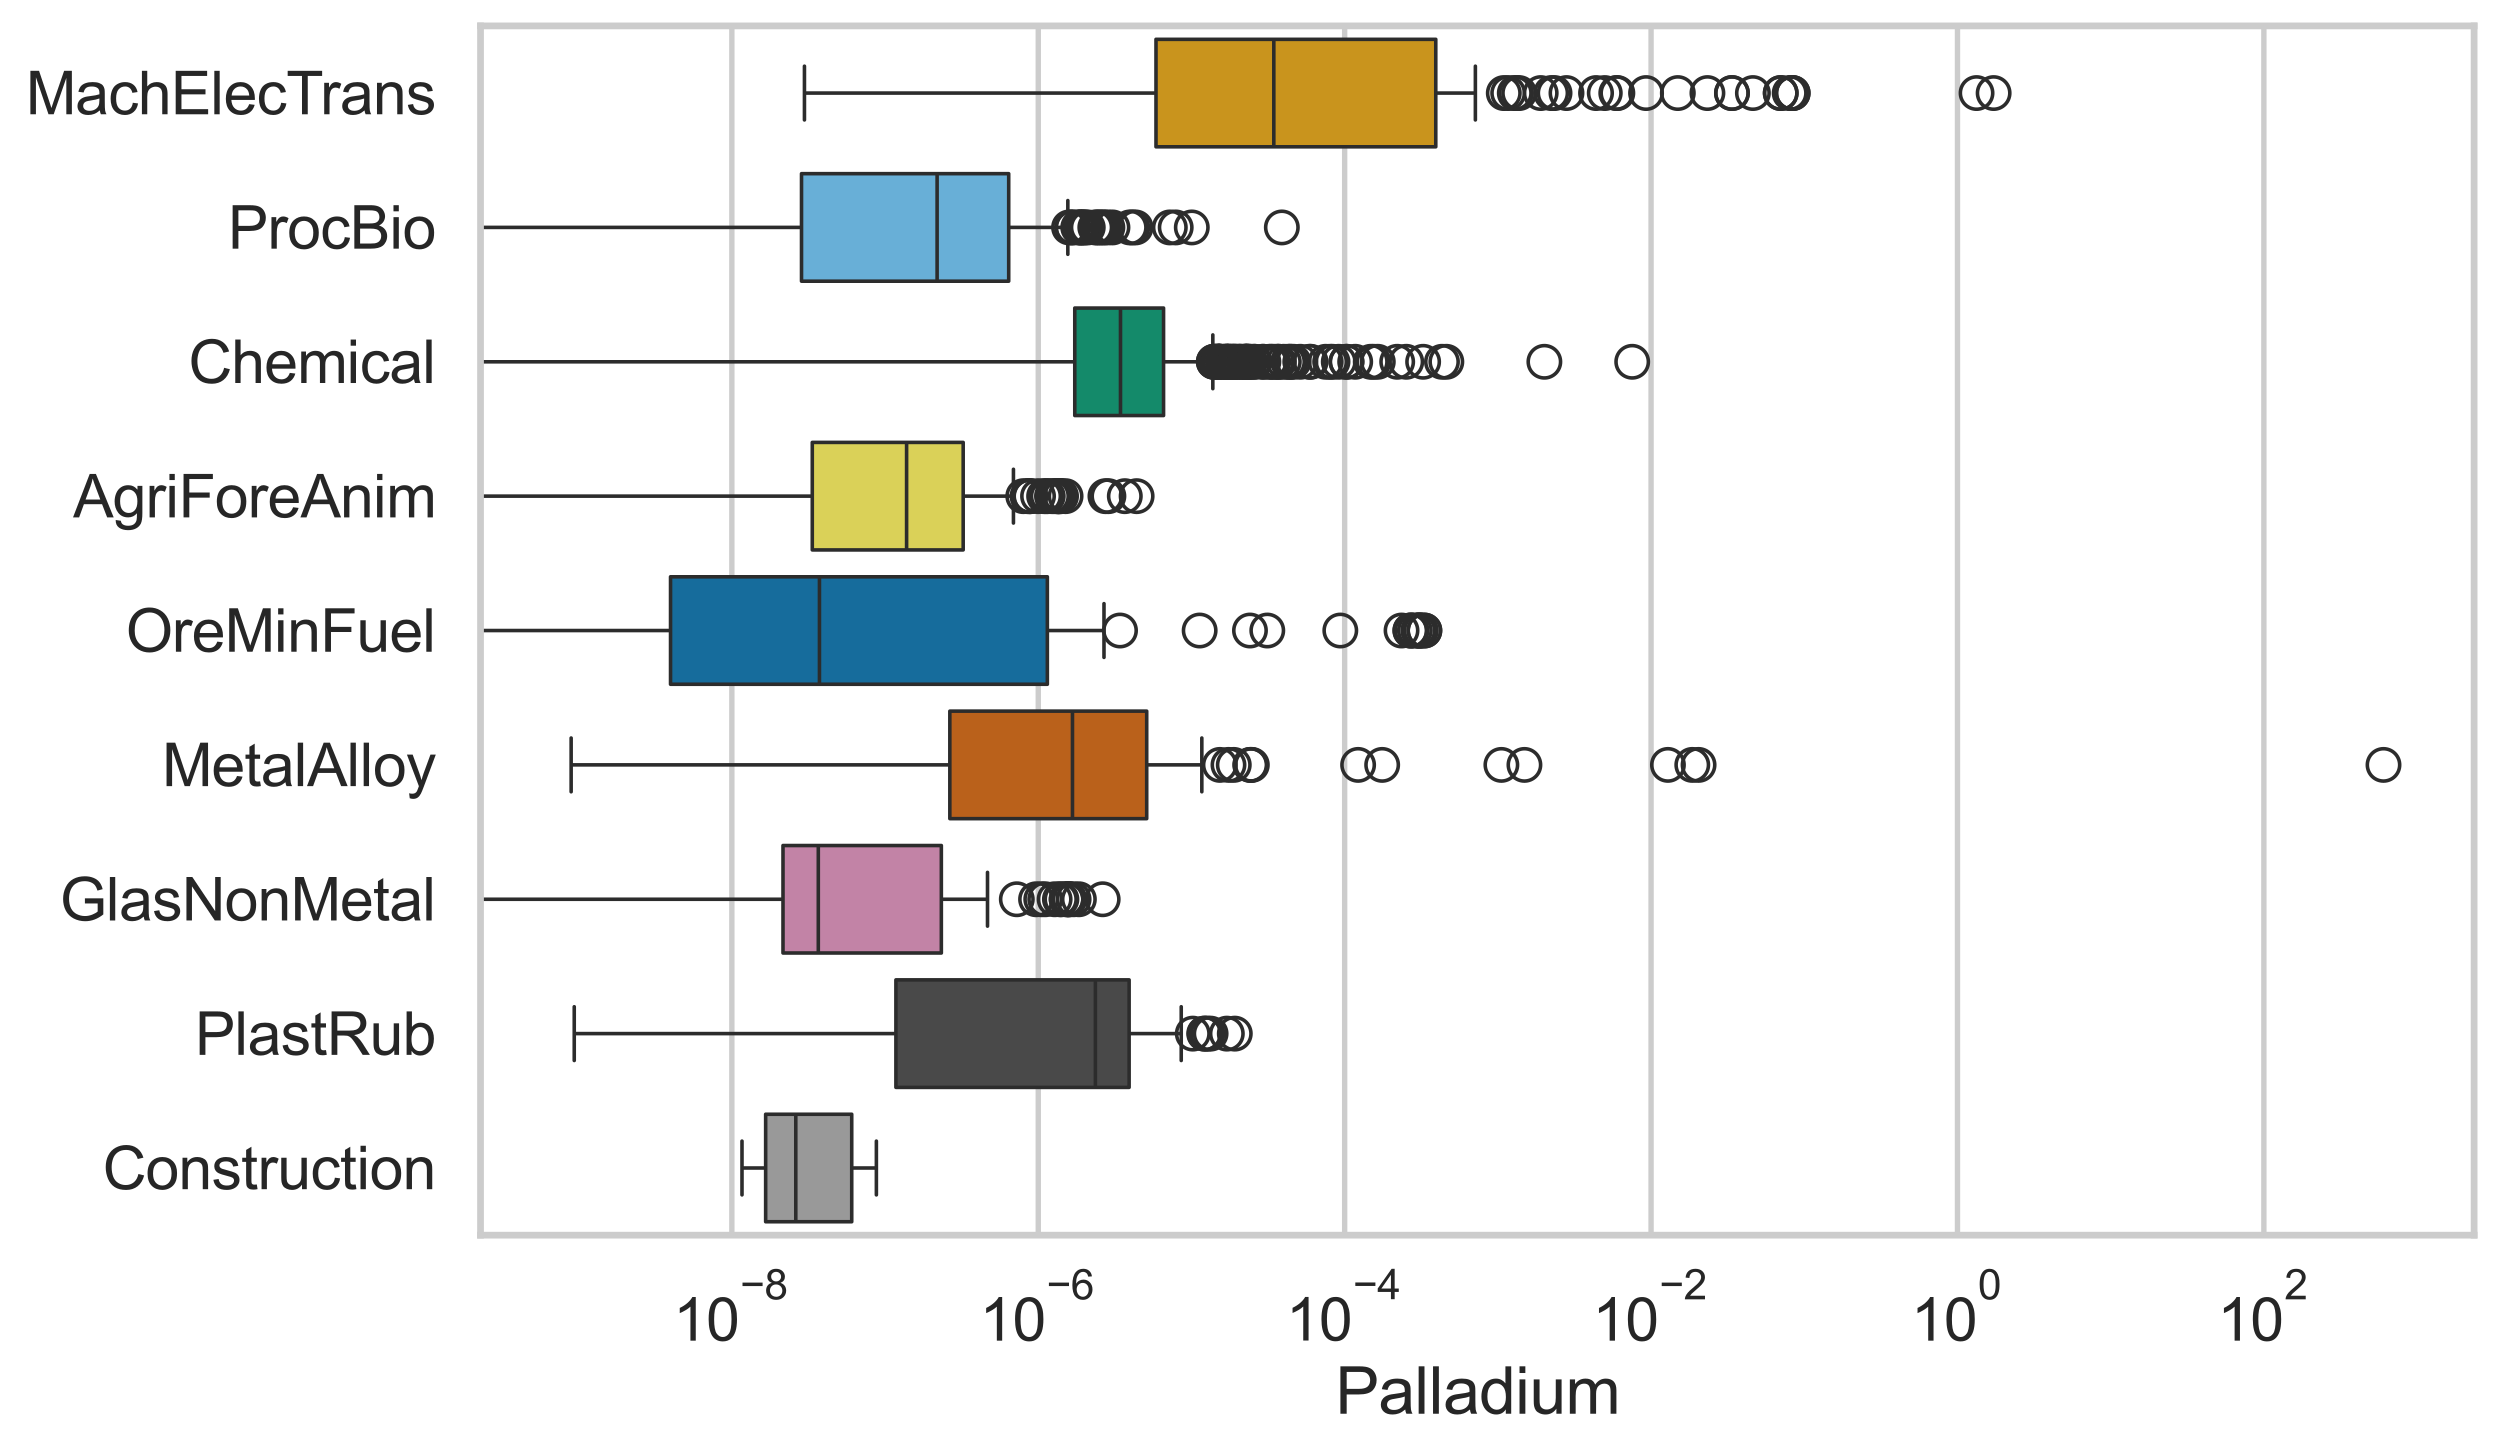 <?xml version="1.0" encoding="utf-8" standalone="no"?>
<!DOCTYPE svg PUBLIC "-//W3C//DTD SVG 1.1//EN"
  "http://www.w3.org/Graphics/SVG/1.1/DTD/svg11.dtd">
<svg xmlns:xlink="http://www.w3.org/1999/xlink" width="695.577pt" height="404.121pt" viewBox="0 0 695.577 404.121" xmlns="http://www.w3.org/2000/svg" version="1.1">
 <defs>
  <style type="text/css">*{stroke-linejoin: round; stroke-linecap: butt}</style>
 </defs>
 <g id="figure_1">
  <g id="patch_1">
   <path d="M 0 404.121 
L 695.577 404.121 
L 695.577 0 
L 0 0 
z
" style="fill: #ffffff"/>
  </g>
  <g id="axes_1">
   <g id="patch_2">
    <path d="M 133.697 343.665 
L 688.377 343.665 
L 688.377 7.2 
L 133.697 7.2 
z
" style="fill: #ffffff"/>
   </g>
   <g id="matplotlib.axis_1">
    <g id="xtick_1">
     <g id="line2d_1">
      <path d="M 203.624 343.665 
L 203.624 7.2 
" clip-path="url(#p1ca761ba40)" style="fill: none; stroke: #cccccc; stroke-width: 1.5; stroke-linecap: round"/>
     </g>
     <g id="text_1">
      <!-- $\mathdefault{10^{-8}}$ -->
      <g style="fill: #262626" transform="translate(187.289 373.18) scale(0.165 -0.165)">
       <defs>
        <path id="ArialMT-31" d="M 2384 0 
L 1822 0 
L 1822 3584 
Q 1619 3391 1289 3197 
Q 959 3003 697 2906 
L 697 3450 
Q 1169 3672 1522 3987 
Q 1875 4303 2022 4600 
L 2384 4600 
L 2384 0 
z
" transform="scale(0.016)"/>
        <path id="ArialMT-30" d="M 266 2259 
Q 266 3072 433 3567 
Q 600 4063 929 4331 
Q 1259 4600 1759 4600 
Q 2128 4600 2406 4451 
Q 2684 4303 2865 4023 
Q 3047 3744 3150 3342 
Q 3253 2941 3253 2259 
Q 3253 1453 3087 958 
Q 2922 463 2592 192 
Q 2263 -78 1759 -78 
Q 1097 -78 719 397 
Q 266 969 266 2259 
z
M 844 2259 
Q 844 1131 1108 757 
Q 1372 384 1759 384 
Q 2147 384 2411 759 
Q 2675 1134 2675 2259 
Q 2675 3391 2411 3762 
Q 2147 4134 1753 4134 
Q 1366 4134 1134 3806 
Q 844 3388 844 2259 
z
" transform="scale(0.016)"/>
        <path id="ArialMT-2212" d="M 3381 1997 
L 356 1997 
L 356 2522 
L 3381 2522 
L 3381 1997 
z
" transform="scale(0.016)"/>
        <path id="ArialMT-38" d="M 1131 2484 
Q 781 2613 612 2850 
Q 444 3088 444 3419 
Q 444 3919 803 4259 
Q 1163 4600 1759 4600 
Q 2359 4600 2725 4251 
Q 3091 3903 3091 3403 
Q 3091 3084 2923 2848 
Q 2756 2613 2416 2484 
Q 2838 2347 3058 2040 
Q 3278 1734 3278 1309 
Q 3278 722 2862 322 
Q 2447 -78 1769 -78 
Q 1091 -78 675 323 
Q 259 725 259 1325 
Q 259 1772 486 2073 
Q 713 2375 1131 2484 
z
M 1019 3438 
Q 1019 3113 1228 2906 
Q 1438 2700 1772 2700 
Q 2097 2700 2305 2904 
Q 2513 3109 2513 3406 
Q 2513 3716 2298 3927 
Q 2084 4138 1766 4138 
Q 1444 4138 1231 3931 
Q 1019 3725 1019 3438 
z
M 838 1322 
Q 838 1081 952 856 
Q 1066 631 1291 507 
Q 1516 384 1775 384 
Q 2178 384 2440 643 
Q 2703 903 2703 1303 
Q 2703 1709 2433 1975 
Q 2163 2241 1756 2241 
Q 1359 2241 1098 1978 
Q 838 1716 838 1322 
z
" transform="scale(0.016)"/>
       </defs>
       <use xlink:href="#ArialMT-31" transform="translate(0 0.994)"/>
       <use xlink:href="#ArialMT-30" transform="translate(55.615 0.994)"/>
       <use xlink:href="#ArialMT-2212" transform="translate(112.973 70.688) scale(0.7)"/>
       <use xlink:href="#ArialMT-38" transform="translate(153.852 70.688) scale(0.7)"/>
      </g>
     </g>
    </g>
    <g id="xtick_2">
     <g id="line2d_2">
      <path d="M 288.875 343.665 
L 288.875 7.2 
" clip-path="url(#p1ca761ba40)" style="fill: none; stroke: #cccccc; stroke-width: 1.5; stroke-linecap: round"/>
     </g>
     <g id="text_2">
      <!-- $\mathdefault{10^{-6}}$ -->
      <g style="fill: #262626" transform="translate(272.54 373.18) scale(0.165 -0.165)">
       <defs>
        <path id="ArialMT-36" d="M 3184 3459 
L 2625 3416 
Q 2550 3747 2413 3897 
Q 2184 4138 1850 4138 
Q 1581 4138 1378 3988 
Q 1113 3794 959 3422 
Q 806 3050 800 2363 
Q 1003 2672 1297 2822 
Q 1591 2972 1913 2972 
Q 2475 2972 2870 2558 
Q 3266 2144 3266 1488 
Q 3266 1056 3080 686 
Q 2894 316 2569 119 
Q 2244 -78 1831 -78 
Q 1128 -78 684 439 
Q 241 956 241 2144 
Q 241 3472 731 4075 
Q 1159 4600 1884 4600 
Q 2425 4600 2770 4297 
Q 3116 3994 3184 3459 
z
M 888 1484 
Q 888 1194 1011 928 
Q 1134 663 1356 523 
Q 1578 384 1822 384 
Q 2178 384 2434 671 
Q 2691 959 2691 1453 
Q 2691 1928 2437 2201 
Q 2184 2475 1800 2475 
Q 1419 2475 1153 2201 
Q 888 1928 888 1484 
z
" transform="scale(0.016)"/>
       </defs>
       <use xlink:href="#ArialMT-31" transform="translate(0 0.994)"/>
       <use xlink:href="#ArialMT-30" transform="translate(55.615 0.994)"/>
       <use xlink:href="#ArialMT-2212" transform="translate(112.973 70.688) scale(0.7)"/>
       <use xlink:href="#ArialMT-36" transform="translate(153.852 70.688) scale(0.7)"/>
      </g>
     </g>
    </g>
    <g id="xtick_3">
     <g id="line2d_3">
      <path d="M 374.126 343.665 
L 374.126 7.2 
" clip-path="url(#p1ca761ba40)" style="fill: none; stroke: #cccccc; stroke-width: 1.5; stroke-linecap: round"/>
     </g>
     <g id="text_3">
      <!-- $\mathdefault{10^{-4}}$ -->
      <g style="fill: #262626" transform="translate(357.791 373.015) scale(0.165 -0.165)">
       <defs>
        <path id="ArialMT-34" d="M 2069 0 
L 2069 1097 
L 81 1097 
L 81 1613 
L 2172 4581 
L 2631 4581 
L 2631 1613 
L 3250 1613 
L 3250 1097 
L 2631 1097 
L 2631 0 
L 2069 0 
z
M 2069 1613 
L 2069 3678 
L 634 1613 
L 2069 1613 
z
" transform="scale(0.016)"/>
       </defs>
       <use xlink:href="#ArialMT-31" transform="translate(0 0.202)"/>
       <use xlink:href="#ArialMT-30" transform="translate(55.615 0.202)"/>
       <use xlink:href="#ArialMT-2212" transform="translate(112.973 69.895) scale(0.7)"/>
       <use xlink:href="#ArialMT-34" transform="translate(153.852 69.895) scale(0.7)"/>
      </g>
     </g>
    </g>
    <g id="xtick_4">
     <g id="line2d_4">
      <path d="M 459.378 343.665 
L 459.378 7.2 
" clip-path="url(#p1ca761ba40)" style="fill: none; stroke: #cccccc; stroke-width: 1.5; stroke-linecap: round"/>
     </g>
     <g id="text_4">
      <!-- $\mathdefault{10^{-2}}$ -->
      <g style="fill: #262626" transform="translate(443.043 373.18) scale(0.165 -0.165)">
       <defs>
        <path id="ArialMT-32" d="M 3222 541 
L 3222 0 
L 194 0 
Q 188 203 259 391 
Q 375 700 629 1000 
Q 884 1300 1366 1694 
Q 2113 2306 2375 2664 
Q 2638 3022 2638 3341 
Q 2638 3675 2398 3904 
Q 2159 4134 1775 4134 
Q 1369 4134 1125 3890 
Q 881 3647 878 3216 
L 300 3275 
Q 359 3922 746 4261 
Q 1134 4600 1788 4600 
Q 2447 4600 2831 4234 
Q 3216 3869 3216 3328 
Q 3216 3053 3103 2787 
Q 2991 2522 2730 2228 
Q 2469 1934 1863 1422 
Q 1356 997 1212 845 
Q 1069 694 975 541 
L 3222 541 
z
" transform="scale(0.016)"/>
       </defs>
       <use xlink:href="#ArialMT-31" transform="translate(0 0.994)"/>
       <use xlink:href="#ArialMT-30" transform="translate(55.615 0.994)"/>
       <use xlink:href="#ArialMT-2212" transform="translate(112.973 70.688) scale(0.7)"/>
       <use xlink:href="#ArialMT-32" transform="translate(153.852 70.688) scale(0.7)"/>
      </g>
     </g>
    </g>
    <g id="xtick_5">
     <g id="line2d_5">
      <path d="M 544.629 343.665 
L 544.629 7.2 
" clip-path="url(#p1ca761ba40)" style="fill: none; stroke: #cccccc; stroke-width: 1.5; stroke-linecap: round"/>
     </g>
     <g id="text_5">
      <!-- $\mathdefault{10^{0}}$ -->
      <g style="fill: #262626" transform="translate(531.677 373.18) scale(0.165 -0.165)">
       <use xlink:href="#ArialMT-31" transform="translate(0 0.994)"/>
       <use xlink:href="#ArialMT-30" transform="translate(55.615 0.994)"/>
       <use xlink:href="#ArialMT-30" transform="translate(112.973 70.688) scale(0.7)"/>
      </g>
     </g>
    </g>
    <g id="xtick_6">
     <g id="line2d_6">
      <path d="M 629.88 343.665 
L 629.88 7.2 
" clip-path="url(#p1ca761ba40)" style="fill: none; stroke: #cccccc; stroke-width: 1.5; stroke-linecap: round"/>
     </g>
     <g id="text_6">
      <!-- $\mathdefault{10^{2}}$ -->
      <g style="fill: #262626" transform="translate(616.928 373.18) scale(0.165 -0.165)">
       <use xlink:href="#ArialMT-31" transform="translate(0 0.994)"/>
       <use xlink:href="#ArialMT-30" transform="translate(55.615 0.994)"/>
       <use xlink:href="#ArialMT-32" transform="translate(112.973 70.688) scale(0.7)"/>
      </g>
     </g>
    </g>
    <g id="text_7">
     <!-- Palladium -->
     <g style="fill: #262626" transform="translate(371.519 393.344) scale(0.18 -0.18)">
      <defs>
       <path id="ArialMT-50" d="M 494 0 
L 494 4581 
L 2222 4581 
Q 2678 4581 2919 4538 
Q 3256 4481 3484 4323 
Q 3713 4166 3852 3881 
Q 3991 3597 3991 3256 
Q 3991 2672 3619 2267 
Q 3247 1863 2275 1863 
L 1100 1863 
L 1100 0 
L 494 0 
z
M 1100 2403 
L 2284 2403 
Q 2872 2403 3119 2622 
Q 3366 2841 3366 3238 
Q 3366 3525 3220 3729 
Q 3075 3934 2838 4000 
Q 2684 4041 2272 4041 
L 1100 4041 
L 1100 2403 
z
" transform="scale(0.016)"/>
       <path id="ArialMT-61" d="M 2588 409 
Q 2275 144 1986 34 
Q 1697 -75 1366 -75 
Q 819 -75 525 192 
Q 231 459 231 875 
Q 231 1119 342 1320 
Q 453 1522 633 1644 
Q 813 1766 1038 1828 
Q 1203 1872 1538 1913 
Q 2219 1994 2541 2106 
Q 2544 2222 2544 2253 
Q 2544 2597 2384 2738 
Q 2169 2928 1744 2928 
Q 1347 2928 1158 2789 
Q 969 2650 878 2297 
L 328 2372 
Q 403 2725 575 2942 
Q 747 3159 1072 3276 
Q 1397 3394 1825 3394 
Q 2250 3394 2515 3294 
Q 2781 3194 2906 3042 
Q 3031 2891 3081 2659 
Q 3109 2516 3109 2141 
L 3109 1391 
Q 3109 606 3145 398 
Q 3181 191 3288 0 
L 2700 0 
Q 2613 175 2588 409 
z
M 2541 1666 
Q 2234 1541 1622 1453 
Q 1275 1403 1131 1340 
Q 988 1278 909 1158 
Q 831 1038 831 891 
Q 831 666 1001 516 
Q 1172 366 1500 366 
Q 1825 366 2078 508 
Q 2331 650 2450 897 
Q 2541 1088 2541 1459 
L 2541 1666 
z
" transform="scale(0.016)"/>
       <path id="ArialMT-6c" d="M 409 0 
L 409 4581 
L 972 4581 
L 972 0 
L 409 0 
z
" transform="scale(0.016)"/>
       <path id="ArialMT-64" d="M 2575 0 
L 2575 419 
Q 2259 -75 1647 -75 
Q 1250 -75 917 144 
Q 584 363 401 755 
Q 219 1147 219 1656 
Q 219 2153 384 2558 
Q 550 2963 881 3178 
Q 1213 3394 1622 3394 
Q 1922 3394 2156 3267 
Q 2391 3141 2538 2938 
L 2538 4581 
L 3097 4581 
L 3097 0 
L 2575 0 
z
M 797 1656 
Q 797 1019 1065 703 
Q 1334 388 1700 388 
Q 2069 388 2326 689 
Q 2584 991 2584 1609 
Q 2584 2291 2321 2609 
Q 2059 2928 1675 2928 
Q 1300 2928 1048 2622 
Q 797 2316 797 1656 
z
" transform="scale(0.016)"/>
       <path id="ArialMT-69" d="M 425 3934 
L 425 4581 
L 988 4581 
L 988 3934 
L 425 3934 
z
M 425 0 
L 425 3319 
L 988 3319 
L 988 0 
L 425 0 
z
" transform="scale(0.016)"/>
       <path id="ArialMT-75" d="M 2597 0 
L 2597 488 
Q 2209 -75 1544 -75 
Q 1250 -75 995 37 
Q 741 150 617 320 
Q 494 491 444 738 
Q 409 903 409 1263 
L 409 3319 
L 972 3319 
L 972 1478 
Q 972 1038 1006 884 
Q 1059 663 1231 536 
Q 1403 409 1656 409 
Q 1909 409 2131 539 
Q 2353 669 2445 892 
Q 2538 1116 2538 1541 
L 2538 3319 
L 3100 3319 
L 3100 0 
L 2597 0 
z
" transform="scale(0.016)"/>
       <path id="ArialMT-6d" d="M 422 0 
L 422 3319 
L 925 3319 
L 925 2853 
Q 1081 3097 1340 3245 
Q 1600 3394 1931 3394 
Q 2300 3394 2536 3241 
Q 2772 3088 2869 2813 
Q 3263 3394 3894 3394 
Q 4388 3394 4653 3120 
Q 4919 2847 4919 2278 
L 4919 0 
L 4359 0 
L 4359 2091 
Q 4359 2428 4304 2576 
Q 4250 2725 4106 2815 
Q 3963 2906 3769 2906 
Q 3419 2906 3187 2673 
Q 2956 2441 2956 1928 
L 2956 0 
L 2394 0 
L 2394 2156 
Q 2394 2531 2256 2718 
Q 2119 2906 1806 2906 
Q 1569 2906 1367 2781 
Q 1166 2656 1075 2415 
Q 984 2175 984 1722 
L 984 0 
L 422 0 
z
" transform="scale(0.016)"/>
      </defs>
      <use xlink:href="#ArialMT-50"/>
      <use xlink:href="#ArialMT-61" transform="translate(66.699 0)"/>
      <use xlink:href="#ArialMT-6c" transform="translate(122.314 0)"/>
      <use xlink:href="#ArialMT-6c" transform="translate(144.531 0)"/>
      <use xlink:href="#ArialMT-61" transform="translate(166.748 0)"/>
      <use xlink:href="#ArialMT-64" transform="translate(222.363 0)"/>
      <use xlink:href="#ArialMT-69" transform="translate(277.979 0)"/>
      <use xlink:href="#ArialMT-75" transform="translate(300.195 0)"/>
      <use xlink:href="#ArialMT-6d" transform="translate(355.811 0)"/>
     </g>
    </g>
   </g>
   <g id="matplotlib.axis_2">
    <g id="ytick_1">
     <g id="text_8">
      <!-- MachElecTrans -->
      <g style="fill: #262626" transform="translate(7.2 31.798) scale(0.165 -0.165)">
       <defs>
        <path id="ArialMT-4d" d="M 475 0 
L 475 4581 
L 1388 4581 
L 2472 1338 
Q 2622 884 2691 659 
Q 2769 909 2934 1394 
L 4031 4581 
L 4847 4581 
L 4847 0 
L 4263 0 
L 4263 3834 
L 2931 0 
L 2384 0 
L 1059 3900 
L 1059 0 
L 475 0 
z
" transform="scale(0.016)"/>
        <path id="ArialMT-63" d="M 2588 1216 
L 3141 1144 
Q 3050 572 2676 248 
Q 2303 -75 1759 -75 
Q 1078 -75 664 370 
Q 250 816 250 1647 
Q 250 2184 428 2587 
Q 606 2991 970 3192 
Q 1334 3394 1763 3394 
Q 2303 3394 2647 3120 
Q 2991 2847 3088 2344 
L 2541 2259 
Q 2463 2594 2264 2762 
Q 2066 2931 1784 2931 
Q 1359 2931 1093 2626 
Q 828 2322 828 1663 
Q 828 994 1084 691 
Q 1341 388 1753 388 
Q 2084 388 2306 591 
Q 2528 794 2588 1216 
z
" transform="scale(0.016)"/>
        <path id="ArialMT-68" d="M 422 0 
L 422 4581 
L 984 4581 
L 984 2938 
Q 1378 3394 1978 3394 
Q 2347 3394 2619 3248 
Q 2891 3103 3008 2847 
Q 3125 2591 3125 2103 
L 3125 0 
L 2563 0 
L 2563 2103 
Q 2563 2525 2380 2717 
Q 2197 2909 1863 2909 
Q 1613 2909 1392 2779 
Q 1172 2650 1078 2428 
Q 984 2206 984 1816 
L 984 0 
L 422 0 
z
" transform="scale(0.016)"/>
        <path id="ArialMT-45" d="M 506 0 
L 506 4581 
L 3819 4581 
L 3819 4041 
L 1113 4041 
L 1113 2638 
L 3647 2638 
L 3647 2100 
L 1113 2100 
L 1113 541 
L 3925 541 
L 3925 0 
L 506 0 
z
" transform="scale(0.016)"/>
        <path id="ArialMT-65" d="M 2694 1069 
L 3275 997 
Q 3138 488 2766 206 
Q 2394 -75 1816 -75 
Q 1088 -75 661 373 
Q 234 822 234 1631 
Q 234 2469 665 2931 
Q 1097 3394 1784 3394 
Q 2450 3394 2872 2941 
Q 3294 2488 3294 1666 
Q 3294 1616 3291 1516 
L 816 1516 
Q 847 969 1125 678 
Q 1403 388 1819 388 
Q 2128 388 2347 550 
Q 2566 713 2694 1069 
z
M 847 1978 
L 2700 1978 
Q 2663 2397 2488 2606 
Q 2219 2931 1791 2931 
Q 1403 2931 1139 2672 
Q 875 2413 847 1978 
z
" transform="scale(0.016)"/>
        <path id="ArialMT-54" d="M 1659 0 
L 1659 4041 
L 150 4041 
L 150 4581 
L 3781 4581 
L 3781 4041 
L 2266 4041 
L 2266 0 
L 1659 0 
z
" transform="scale(0.016)"/>
        <path id="ArialMT-72" d="M 416 0 
L 416 3319 
L 922 3319 
L 922 2816 
Q 1116 3169 1280 3281 
Q 1444 3394 1641 3394 
Q 1925 3394 2219 3213 
L 2025 2691 
Q 1819 2813 1613 2813 
Q 1428 2813 1281 2702 
Q 1134 2591 1072 2394 
Q 978 2094 978 1738 
L 978 0 
L 416 0 
z
" transform="scale(0.016)"/>
        <path id="ArialMT-6e" d="M 422 0 
L 422 3319 
L 928 3319 
L 928 2847 
Q 1294 3394 1984 3394 
Q 2284 3394 2536 3286 
Q 2788 3178 2913 3003 
Q 3038 2828 3088 2588 
Q 3119 2431 3119 2041 
L 3119 0 
L 2556 0 
L 2556 2019 
Q 2556 2363 2490 2533 
Q 2425 2703 2258 2804 
Q 2091 2906 1866 2906 
Q 1506 2906 1245 2678 
Q 984 2450 984 1813 
L 984 0 
L 422 0 
z
" transform="scale(0.016)"/>
        <path id="ArialMT-73" d="M 197 991 
L 753 1078 
Q 800 744 1014 566 
Q 1228 388 1613 388 
Q 2000 388 2187 545 
Q 2375 703 2375 916 
Q 2375 1106 2209 1216 
Q 2094 1291 1634 1406 
Q 1016 1563 777 1677 
Q 538 1791 414 1992 
Q 291 2194 291 2438 
Q 291 2659 392 2848 
Q 494 3038 669 3163 
Q 800 3259 1026 3326 
Q 1253 3394 1513 3394 
Q 1903 3394 2198 3281 
Q 2494 3169 2634 2976 
Q 2775 2784 2828 2463 
L 2278 2388 
Q 2241 2644 2061 2787 
Q 1881 2931 1553 2931 
Q 1166 2931 1000 2803 
Q 834 2675 834 2503 
Q 834 2394 903 2306 
Q 972 2216 1119 2156 
Q 1203 2125 1616 2013 
Q 2213 1853 2448 1751 
Q 2684 1650 2818 1456 
Q 2953 1263 2953 975 
Q 2953 694 2789 445 
Q 2625 197 2315 61 
Q 2006 -75 1616 -75 
Q 969 -75 630 194 
Q 291 463 197 991 
z
" transform="scale(0.016)"/>
       </defs>
       <use xlink:href="#ArialMT-4d"/>
       <use xlink:href="#ArialMT-61" transform="translate(83.301 0)"/>
       <use xlink:href="#ArialMT-63" transform="translate(138.916 0)"/>
       <use xlink:href="#ArialMT-68" transform="translate(188.916 0)"/>
       <use xlink:href="#ArialMT-45" transform="translate(244.531 0)"/>
       <use xlink:href="#ArialMT-6c" transform="translate(311.23 0)"/>
       <use xlink:href="#ArialMT-65" transform="translate(333.447 0)"/>
       <use xlink:href="#ArialMT-63" transform="translate(389.062 0)"/>
       <use xlink:href="#ArialMT-54" transform="translate(439.062 0)"/>
       <use xlink:href="#ArialMT-72" transform="translate(496.396 0)"/>
       <use xlink:href="#ArialMT-61" transform="translate(529.697 0)"/>
       <use xlink:href="#ArialMT-6e" transform="translate(585.312 0)"/>
       <use xlink:href="#ArialMT-73" transform="translate(640.928 0)"/>
      </g>
     </g>
    </g>
    <g id="ytick_2">
     <g id="text_9">
      <!-- ProcBio -->
      <g style="fill: #262626" transform="translate(63.424 69.183) scale(0.165 -0.165)">
       <defs>
        <path id="ArialMT-6f" d="M 213 1659 
Q 213 2581 725 3025 
Q 1153 3394 1769 3394 
Q 2453 3394 2887 2945 
Q 3322 2497 3322 1706 
Q 3322 1066 3130 698 
Q 2938 331 2570 128 
Q 2203 -75 1769 -75 
Q 1072 -75 642 372 
Q 213 819 213 1659 
z
M 791 1659 
Q 791 1022 1069 705 
Q 1347 388 1769 388 
Q 2188 388 2466 706 
Q 2744 1025 2744 1678 
Q 2744 2294 2464 2611 
Q 2184 2928 1769 2928 
Q 1347 2928 1069 2612 
Q 791 2297 791 1659 
z
" transform="scale(0.016)"/>
        <path id="ArialMT-42" d="M 469 0 
L 469 4581 
L 2188 4581 
Q 2713 4581 3030 4442 
Q 3347 4303 3526 4014 
Q 3706 3725 3706 3409 
Q 3706 3116 3547 2856 
Q 3388 2597 3066 2438 
Q 3481 2316 3704 2022 
Q 3928 1728 3928 1328 
Q 3928 1006 3792 729 
Q 3656 453 3456 303 
Q 3256 153 2954 76 
Q 2653 0 2216 0 
L 469 0 
z
M 1075 2656 
L 2066 2656 
Q 2469 2656 2644 2709 
Q 2875 2778 2992 2937 
Q 3109 3097 3109 3338 
Q 3109 3566 3000 3739 
Q 2891 3913 2687 3977 
Q 2484 4041 1991 4041 
L 1075 4041 
L 1075 2656 
z
M 1075 541 
L 2216 541 
Q 2509 541 2628 563 
Q 2838 600 2978 687 
Q 3119 775 3209 942 
Q 3300 1109 3300 1328 
Q 3300 1584 3169 1773 
Q 3038 1963 2805 2039 
Q 2572 2116 2134 2116 
L 1075 2116 
L 1075 541 
z
" transform="scale(0.016)"/>
       </defs>
       <use xlink:href="#ArialMT-50"/>
       <use xlink:href="#ArialMT-72" transform="translate(66.699 0)"/>
       <use xlink:href="#ArialMT-6f" transform="translate(100 0)"/>
       <use xlink:href="#ArialMT-63" transform="translate(155.615 0)"/>
       <use xlink:href="#ArialMT-42" transform="translate(205.615 0)"/>
       <use xlink:href="#ArialMT-69" transform="translate(272.314 0)"/>
       <use xlink:href="#ArialMT-6f" transform="translate(294.531 0)"/>
      </g>
     </g>
    </g>
    <g id="ytick_3">
     <g id="text_10">
      <!-- Chemical -->
      <g style="fill: #262626" transform="translate(52.428 106.568) scale(0.165 -0.165)">
       <defs>
        <path id="ArialMT-43" d="M 3763 1606 
L 4369 1453 
Q 4178 706 3683 314 
Q 3188 -78 2472 -78 
Q 1731 -78 1267 223 
Q 803 525 561 1097 
Q 319 1669 319 2325 
Q 319 3041 592 3573 
Q 866 4106 1370 4382 
Q 1875 4659 2481 4659 
Q 3169 4659 3637 4309 
Q 4106 3959 4291 3325 
L 3694 3184 
Q 3534 3684 3231 3912 
Q 2928 4141 2469 4141 
Q 1941 4141 1586 3887 
Q 1231 3634 1087 3207 
Q 944 2781 944 2328 
Q 944 1744 1114 1308 
Q 1284 872 1643 656 
Q 2003 441 2422 441 
Q 2931 441 3284 734 
Q 3638 1028 3763 1606 
z
" transform="scale(0.016)"/>
       </defs>
       <use xlink:href="#ArialMT-43"/>
       <use xlink:href="#ArialMT-68" transform="translate(72.217 0)"/>
       <use xlink:href="#ArialMT-65" transform="translate(127.832 0)"/>
       <use xlink:href="#ArialMT-6d" transform="translate(183.447 0)"/>
       <use xlink:href="#ArialMT-69" transform="translate(266.748 0)"/>
       <use xlink:href="#ArialMT-63" transform="translate(288.965 0)"/>
       <use xlink:href="#ArialMT-61" transform="translate(338.965 0)"/>
       <use xlink:href="#ArialMT-6c" transform="translate(394.58 0)"/>
      </g>
     </g>
    </g>
    <g id="ytick_4">
     <g id="text_11">
      <!-- AgriForeAnim -->
      <g style="fill: #262626" transform="translate(20.341 143.953) scale(0.165 -0.165)">
       <defs>
        <path id="ArialMT-41" d="M -9 0 
L 1750 4581 
L 2403 4581 
L 4278 0 
L 3588 0 
L 3053 1388 
L 1138 1388 
L 634 0 
L -9 0 
z
M 1313 1881 
L 2866 1881 
L 2388 3150 
Q 2169 3728 2063 4100 
Q 1975 3659 1816 3225 
L 1313 1881 
z
" transform="scale(0.016)"/>
        <path id="ArialMT-67" d="M 319 -275 
L 866 -356 
Q 900 -609 1056 -725 
Q 1266 -881 1628 -881 
Q 2019 -881 2231 -725 
Q 2444 -569 2519 -288 
Q 2563 -116 2559 434 
Q 2191 0 1641 0 
Q 956 0 581 494 
Q 206 988 206 1678 
Q 206 2153 378 2554 
Q 550 2956 876 3175 
Q 1203 3394 1644 3394 
Q 2231 3394 2613 2919 
L 2613 3319 
L 3131 3319 
L 3131 450 
Q 3131 -325 2973 -648 
Q 2816 -972 2473 -1159 
Q 2131 -1347 1631 -1347 
Q 1038 -1347 672 -1080 
Q 306 -813 319 -275 
z
M 784 1719 
Q 784 1066 1043 766 
Q 1303 466 1694 466 
Q 2081 466 2343 764 
Q 2606 1063 2606 1700 
Q 2606 2309 2336 2618 
Q 2066 2928 1684 2928 
Q 1309 2928 1046 2623 
Q 784 2319 784 1719 
z
" transform="scale(0.016)"/>
        <path id="ArialMT-46" d="M 525 0 
L 525 4581 
L 3616 4581 
L 3616 4041 
L 1131 4041 
L 1131 2622 
L 3281 2622 
L 3281 2081 
L 1131 2081 
L 1131 0 
L 525 0 
z
" transform="scale(0.016)"/>
       </defs>
       <use xlink:href="#ArialMT-41"/>
       <use xlink:href="#ArialMT-67" transform="translate(66.699 0)"/>
       <use xlink:href="#ArialMT-72" transform="translate(122.314 0)"/>
       <use xlink:href="#ArialMT-69" transform="translate(155.615 0)"/>
       <use xlink:href="#ArialMT-46" transform="translate(177.832 0)"/>
       <use xlink:href="#ArialMT-6f" transform="translate(238.916 0)"/>
       <use xlink:href="#ArialMT-72" transform="translate(294.531 0)"/>
       <use xlink:href="#ArialMT-65" transform="translate(327.832 0)"/>
       <use xlink:href="#ArialMT-41" transform="translate(383.447 0)"/>
       <use xlink:href="#ArialMT-6e" transform="translate(450.146 0)"/>
       <use xlink:href="#ArialMT-69" transform="translate(505.762 0)"/>
       <use xlink:href="#ArialMT-6d" transform="translate(527.979 0)"/>
      </g>
     </g>
    </g>
    <g id="ytick_5">
     <g id="text_12">
      <!-- OreMinFuel -->
      <g style="fill: #262626" transform="translate(35.013 181.337) scale(0.165 -0.165)">
       <defs>
        <path id="ArialMT-4f" d="M 309 2231 
Q 309 3372 921 4017 
Q 1534 4663 2503 4663 
Q 3138 4663 3647 4359 
Q 4156 4056 4423 3514 
Q 4691 2972 4691 2284 
Q 4691 1588 4409 1038 
Q 4128 488 3612 205 
Q 3097 -78 2500 -78 
Q 1853 -78 1343 234 
Q 834 547 571 1087 
Q 309 1628 309 2231 
z
M 934 2222 
Q 934 1394 1379 917 
Q 1825 441 2497 441 
Q 3181 441 3623 922 
Q 4066 1403 4066 2288 
Q 4066 2847 3877 3264 
Q 3688 3681 3323 3911 
Q 2959 4141 2506 4141 
Q 1863 4141 1398 3698 
Q 934 3256 934 2222 
z
" transform="scale(0.016)"/>
       </defs>
       <use xlink:href="#ArialMT-4f"/>
       <use xlink:href="#ArialMT-72" transform="translate(77.783 0)"/>
       <use xlink:href="#ArialMT-65" transform="translate(111.084 0)"/>
       <use xlink:href="#ArialMT-4d" transform="translate(166.699 0)"/>
       <use xlink:href="#ArialMT-69" transform="translate(250 0)"/>
       <use xlink:href="#ArialMT-6e" transform="translate(272.217 0)"/>
       <use xlink:href="#ArialMT-46" transform="translate(327.832 0)"/>
       <use xlink:href="#ArialMT-75" transform="translate(388.916 0)"/>
       <use xlink:href="#ArialMT-65" transform="translate(444.531 0)"/>
       <use xlink:href="#ArialMT-6c" transform="translate(500.146 0)"/>
      </g>
     </g>
    </g>
    <g id="ytick_6">
     <g id="text_13">
      <!-- MetalAlloy -->
      <g style="fill: #262626" transform="translate(45.088 218.722) scale(0.165 -0.165)">
       <defs>
        <path id="ArialMT-74" d="M 1650 503 
L 1731 6 
Q 1494 -44 1306 -44 
Q 1000 -44 831 53 
Q 663 150 594 308 
Q 525 466 525 972 
L 525 2881 
L 113 2881 
L 113 3319 
L 525 3319 
L 525 4141 
L 1084 4478 
L 1084 3319 
L 1650 3319 
L 1650 2881 
L 1084 2881 
L 1084 941 
Q 1084 700 1114 631 
Q 1144 563 1211 522 
Q 1278 481 1403 481 
Q 1497 481 1650 503 
z
" transform="scale(0.016)"/>
        <path id="ArialMT-79" d="M 397 -1278 
L 334 -750 
Q 519 -800 656 -800 
Q 844 -800 956 -737 
Q 1069 -675 1141 -563 
Q 1194 -478 1313 -144 
Q 1328 -97 1363 -6 
L 103 3319 
L 709 3319 
L 1400 1397 
Q 1534 1031 1641 628 
Q 1738 1016 1872 1384 
L 2581 3319 
L 3144 3319 
L 1881 -56 
Q 1678 -603 1566 -809 
Q 1416 -1088 1222 -1217 
Q 1028 -1347 759 -1347 
Q 597 -1347 397 -1278 
z
" transform="scale(0.016)"/>
       </defs>
       <use xlink:href="#ArialMT-4d"/>
       <use xlink:href="#ArialMT-65" transform="translate(83.301 0)"/>
       <use xlink:href="#ArialMT-74" transform="translate(138.916 0)"/>
       <use xlink:href="#ArialMT-61" transform="translate(166.699 0)"/>
       <use xlink:href="#ArialMT-6c" transform="translate(222.314 0)"/>
       <use xlink:href="#ArialMT-41" transform="translate(244.531 0)"/>
       <use xlink:href="#ArialMT-6c" transform="translate(311.23 0)"/>
       <use xlink:href="#ArialMT-6c" transform="translate(333.447 0)"/>
       <use xlink:href="#ArialMT-6f" transform="translate(355.664 0)"/>
       <use xlink:href="#ArialMT-79" transform="translate(411.279 0)"/>
      </g>
     </g>
    </g>
    <g id="ytick_7">
     <g id="text_14">
      <!-- GlasNonMetal -->
      <g style="fill: #262626" transform="translate(16.659 256.107) scale(0.165 -0.165)">
       <defs>
        <path id="ArialMT-47" d="M 2638 1797 
L 2638 2334 
L 4578 2338 
L 4578 638 
Q 4131 281 3656 101 
Q 3181 -78 2681 -78 
Q 2006 -78 1454 211 
Q 903 500 622 1047 
Q 341 1594 341 2269 
Q 341 2938 620 3517 
Q 900 4097 1425 4378 
Q 1950 4659 2634 4659 
Q 3131 4659 3532 4498 
Q 3934 4338 4162 4050 
Q 4391 3763 4509 3300 
L 3963 3150 
Q 3859 3500 3706 3700 
Q 3553 3900 3268 4020 
Q 2984 4141 2638 4141 
Q 2222 4141 1919 4014 
Q 1616 3888 1430 3681 
Q 1244 3475 1141 3228 
Q 966 2803 966 2306 
Q 966 1694 1177 1281 
Q 1388 869 1791 669 
Q 2194 469 2647 469 
Q 3041 469 3416 620 
Q 3791 772 3984 944 
L 3984 1797 
L 2638 1797 
z
" transform="scale(0.016)"/>
        <path id="ArialMT-4e" d="M 488 0 
L 488 4581 
L 1109 4581 
L 3516 984 
L 3516 4581 
L 4097 4581 
L 4097 0 
L 3475 0 
L 1069 3600 
L 1069 0 
L 488 0 
z
" transform="scale(0.016)"/>
       </defs>
       <use xlink:href="#ArialMT-47"/>
       <use xlink:href="#ArialMT-6c" transform="translate(77.783 0)"/>
       <use xlink:href="#ArialMT-61" transform="translate(100 0)"/>
       <use xlink:href="#ArialMT-73" transform="translate(155.615 0)"/>
       <use xlink:href="#ArialMT-4e" transform="translate(205.615 0)"/>
       <use xlink:href="#ArialMT-6f" transform="translate(277.832 0)"/>
       <use xlink:href="#ArialMT-6e" transform="translate(333.447 0)"/>
       <use xlink:href="#ArialMT-4d" transform="translate(389.062 0)"/>
       <use xlink:href="#ArialMT-65" transform="translate(472.363 0)"/>
       <use xlink:href="#ArialMT-74" transform="translate(527.979 0)"/>
       <use xlink:href="#ArialMT-61" transform="translate(555.762 0)"/>
       <use xlink:href="#ArialMT-6c" transform="translate(611.377 0)"/>
      </g>
     </g>
    </g>
    <g id="ytick_8">
     <g id="text_15">
      <!-- PlastRub -->
      <g style="fill: #262626" transform="translate(54.248 293.492) scale(0.165 -0.165)">
       <defs>
        <path id="ArialMT-52" d="M 503 0 
L 503 4581 
L 2534 4581 
Q 3147 4581 3465 4457 
Q 3784 4334 3975 4021 
Q 4166 3709 4166 3331 
Q 4166 2844 3850 2509 
Q 3534 2175 2875 2084 
Q 3116 1969 3241 1856 
Q 3506 1613 3744 1247 
L 4541 0 
L 3778 0 
L 3172 953 
Q 2906 1366 2734 1584 
Q 2563 1803 2427 1890 
Q 2291 1978 2150 2013 
Q 2047 2034 1813 2034 
L 1109 2034 
L 1109 0 
L 503 0 
z
M 1109 2559 
L 2413 2559 
Q 2828 2559 3062 2645 
Q 3297 2731 3419 2920 
Q 3541 3109 3541 3331 
Q 3541 3656 3305 3865 
Q 3069 4075 2559 4075 
L 1109 4075 
L 1109 2559 
z
" transform="scale(0.016)"/>
        <path id="ArialMT-62" d="M 941 0 
L 419 0 
L 419 4581 
L 981 4581 
L 981 2947 
Q 1338 3394 1891 3394 
Q 2197 3394 2470 3270 
Q 2744 3147 2920 2923 
Q 3097 2700 3197 2384 
Q 3297 2069 3297 1709 
Q 3297 856 2875 390 
Q 2453 -75 1863 -75 
Q 1275 -75 941 416 
L 941 0 
z
M 934 1684 
Q 934 1088 1097 822 
Q 1363 388 1816 388 
Q 2184 388 2453 708 
Q 2722 1028 2722 1663 
Q 2722 2313 2464 2622 
Q 2206 2931 1841 2931 
Q 1472 2931 1203 2611 
Q 934 2291 934 1684 
z
" transform="scale(0.016)"/>
       </defs>
       <use xlink:href="#ArialMT-50"/>
       <use xlink:href="#ArialMT-6c" transform="translate(66.699 0)"/>
       <use xlink:href="#ArialMT-61" transform="translate(88.916 0)"/>
       <use xlink:href="#ArialMT-73" transform="translate(144.531 0)"/>
       <use xlink:href="#ArialMT-74" transform="translate(194.531 0)"/>
       <use xlink:href="#ArialMT-52" transform="translate(222.314 0)"/>
       <use xlink:href="#ArialMT-75" transform="translate(294.531 0)"/>
       <use xlink:href="#ArialMT-62" transform="translate(350.146 0)"/>
      </g>
     </g>
    </g>
    <g id="ytick_9">
     <g id="text_16">
      <!-- Construction -->
      <g style="fill: #262626" transform="translate(28.575 330.877) scale(0.165 -0.165)">
       <use xlink:href="#ArialMT-43"/>
       <use xlink:href="#ArialMT-6f" transform="translate(72.217 0)"/>
       <use xlink:href="#ArialMT-6e" transform="translate(127.832 0)"/>
       <use xlink:href="#ArialMT-73" transform="translate(183.447 0)"/>
       <use xlink:href="#ArialMT-74" transform="translate(233.447 0)"/>
       <use xlink:href="#ArialMT-72" transform="translate(261.23 0)"/>
       <use xlink:href="#ArialMT-75" transform="translate(294.531 0)"/>
       <use xlink:href="#ArialMT-63" transform="translate(350.146 0)"/>
       <use xlink:href="#ArialMT-74" transform="translate(400.146 0)"/>
       <use xlink:href="#ArialMT-69" transform="translate(427.93 0)"/>
       <use xlink:href="#ArialMT-6f" transform="translate(450.146 0)"/>
       <use xlink:href="#ArialMT-6e" transform="translate(505.762 0)"/>
      </g>
     </g>
    </g>
   </g>
   <g id="patch_3">
    <path d="M 321.633 10.938 
L 321.633 40.846 
L 399.476 40.846 
L 399.476 10.938 
L 321.633 10.938 
z
" clip-path="url(#p1ca761ba40)" style="fill: #c9941d; stroke: #2c2c2c; stroke-linejoin: miter"/>
   </g>
   <g id="line2d_7">
    <path d="M 321.633 25.892 
L 223.822 25.892 
" clip-path="url(#p1ca761ba40)" style="fill: none; stroke: #2c2c2c"/>
   </g>
   <g id="line2d_8">
    <path d="M 399.476 25.892 
L 410.494 25.892 
" clip-path="url(#p1ca761ba40)" style="fill: none; stroke: #2c2c2c"/>
   </g>
   <g id="line2d_9">
    <path d="M 223.822 18.415 
L 223.822 33.369 
" clip-path="url(#p1ca761ba40)" style="fill: none; stroke: #2c2c2c; stroke-linecap: round"/>
   </g>
   <g id="line2d_10">
    <path d="M 410.494 18.415 
L 410.494 33.369 
" clip-path="url(#p1ca761ba40)" style="fill: none; stroke: #2c2c2c; stroke-linecap: round"/>
   </g>
   <g id="line2d_11">
    <defs>
     <path id="m3b5f8e9f9b" d="M 0 4.5 
C 1.193 4.5 2.338 4.026 3.182 3.182 
C 4.026 2.338 4.5 1.193 4.5 0 
C 4.5 -1.193 4.026 -2.338 3.182 -3.182 
C 2.338 -4.026 1.193 -4.5 0 -4.5 
C -1.193 -4.5 -2.338 -4.026 -3.182 -3.182 
C -4.026 -2.338 -4.5 -1.193 -4.5 0 
C -4.5 1.193 -4.026 2.338 -3.182 3.182 
C -2.338 4.026 -1.193 4.5 0 4.5 
z
" style="stroke: #2c2c2c"/>
    </defs>
    <g clip-path="url(#p1ca761ba40)">
     <use xlink:href="#m3b5f8e9f9b" x="457.986" y="25.892" style="fill-opacity: 0; stroke: #2c2c2c"/>
     <use xlink:href="#m3b5f8e9f9b" x="446.496" y="25.892" style="fill-opacity: 0; stroke: #2c2c2c"/>
     <use xlink:href="#m3b5f8e9f9b" x="421.789" y="25.892" style="fill-opacity: 0; stroke: #2c2c2c"/>
     <use xlink:href="#m3b5f8e9f9b" x="495.451" y="25.892" style="fill-opacity: 0; stroke: #2c2c2c"/>
     <use xlink:href="#m3b5f8e9f9b" x="449.698" y="25.892" style="fill-opacity: 0; stroke: #2c2c2c"/>
     <use xlink:href="#m3b5f8e9f9b" x="498.505" y="25.892" style="fill-opacity: 0; stroke: #2c2c2c"/>
     <use xlink:href="#m3b5f8e9f9b" x="449.999" y="25.892" style="fill-opacity: 0; stroke: #2c2c2c"/>
     <use xlink:href="#m3b5f8e9f9b" x="498.775" y="25.892" style="fill-opacity: 0; stroke: #2c2c2c"/>
     <use xlink:href="#m3b5f8e9f9b" x="475.059" y="25.892" style="fill-opacity: 0; stroke: #2c2c2c"/>
     <use xlink:href="#m3b5f8e9f9b" x="421.46" y="25.892" style="fill-opacity: 0; stroke: #2c2c2c"/>
     <use xlink:href="#m3b5f8e9f9b" x="432.516" y="25.892" style="fill-opacity: 0; stroke: #2c2c2c"/>
     <use xlink:href="#m3b5f8e9f9b" x="422.679" y="25.892" style="fill-opacity: 0; stroke: #2c2c2c"/>
     <use xlink:href="#m3b5f8e9f9b" x="481.882" y="25.892" style="fill-opacity: 0; stroke: #2c2c2c"/>
     <use xlink:href="#m3b5f8e9f9b" x="428.667" y="25.892" style="fill-opacity: 0; stroke: #2c2c2c"/>
     <use xlink:href="#m3b5f8e9f9b" x="481.882" y="25.892" style="fill-opacity: 0; stroke: #2c2c2c"/>
     <use xlink:href="#m3b5f8e9f9b" x="497.949" y="25.892" style="fill-opacity: 0; stroke: #2c2c2c"/>
     <use xlink:href="#m3b5f8e9f9b" x="435.843" y="25.892" style="fill-opacity: 0; stroke: #2c2c2c"/>
     <use xlink:href="#m3b5f8e9f9b" x="495.451" y="25.892" style="fill-opacity: 0; stroke: #2c2c2c"/>
     <use xlink:href="#m3b5f8e9f9b" x="487.709" y="25.892" style="fill-opacity: 0; stroke: #2c2c2c"/>
     <use xlink:href="#m3b5f8e9f9b" x="498.775" y="25.892" style="fill-opacity: 0; stroke: #2c2c2c"/>
     <use xlink:href="#m3b5f8e9f9b" x="549.936" y="25.892" style="fill-opacity: 0; stroke: #2c2c2c"/>
     <use xlink:href="#m3b5f8e9f9b" x="444.072" y="25.892" style="fill-opacity: 0; stroke: #2c2c2c"/>
     <use xlink:href="#m3b5f8e9f9b" x="431.588" y="25.892" style="fill-opacity: 0; stroke: #2c2c2c"/>
     <use xlink:href="#m3b5f8e9f9b" x="554.69" y="25.892" style="fill-opacity: 0; stroke: #2c2c2c"/>
     <use xlink:href="#m3b5f8e9f9b" x="419.623" y="25.892" style="fill-opacity: 0; stroke: #2c2c2c"/>
     <use xlink:href="#m3b5f8e9f9b" x="466.822" y="25.892" style="fill-opacity: 0; stroke: #2c2c2c"/>
     <use xlink:href="#m3b5f8e9f9b" x="418.401" y="25.892" style="fill-opacity: 0; stroke: #2c2c2c"/>
    </g>
   </g>
   <g id="patch_4">
    <path d="M 223.004 48.323 
L 223.004 78.231 
L 280.652 78.231 
L 280.652 48.323 
L 223.004 48.323 
z
" clip-path="url(#p1ca761ba40)" style="fill: #68afd7; stroke: #2c2c2c; stroke-linejoin: miter"/>
   </g>
   <g id="line2d_12">
    <path d="M 223.004 63.277 
L -1 63.277 
" clip-path="url(#p1ca761ba40)" style="fill: none; stroke: #2c2c2c"/>
   </g>
   <g id="line2d_13">
    <path d="M 280.652 63.277 
L 297.104 63.277 
" clip-path="url(#p1ca761ba40)" style="fill: none; stroke: #2c2c2c"/>
   </g>
   <g id="line2d_14">
    <path clip-path="url(#p1ca761ba40)" style="fill: none; stroke: #2c2c2c; stroke-linecap: round"/>
   </g>
   <g id="line2d_15">
    <path d="M 297.104 55.8 
L 297.104 70.754 
" clip-path="url(#p1ca761ba40)" style="fill: none; stroke: #2c2c2c; stroke-linecap: round"/>
   </g>
   <g id="line2d_16">
    <g clip-path="url(#p1ca761ba40)">
     <use xlink:href="#m3b5f8e9f9b" x="309.519" y="63.277" style="fill-opacity: 0; stroke: #2c2c2c"/>
     <use xlink:href="#m3b5f8e9f9b" x="301.465" y="63.277" style="fill-opacity: 0; stroke: #2c2c2c"/>
     <use xlink:href="#m3b5f8e9f9b" x="300.395" y="63.277" style="fill-opacity: 0; stroke: #2c2c2c"/>
     <use xlink:href="#m3b5f8e9f9b" x="356.645" y="63.277" style="fill-opacity: 0; stroke: #2c2c2c"/>
     <use xlink:href="#m3b5f8e9f9b" x="305.32" y="63.277" style="fill-opacity: 0; stroke: #2c2c2c"/>
     <use xlink:href="#m3b5f8e9f9b" x="304.745" y="63.277" style="fill-opacity: 0; stroke: #2c2c2c"/>
     <use xlink:href="#m3b5f8e9f9b" x="307.223" y="63.277" style="fill-opacity: 0; stroke: #2c2c2c"/>
     <use xlink:href="#m3b5f8e9f9b" x="298.338" y="63.277" style="fill-opacity: 0; stroke: #2c2c2c"/>
     <use xlink:href="#m3b5f8e9f9b" x="298.421" y="63.277" style="fill-opacity: 0; stroke: #2c2c2c"/>
     <use xlink:href="#m3b5f8e9f9b" x="325.48" y="63.277" style="fill-opacity: 0; stroke: #2c2c2c"/>
     <use xlink:href="#m3b5f8e9f9b" x="305.916" y="63.277" style="fill-opacity: 0; stroke: #2c2c2c"/>
     <use xlink:href="#m3b5f8e9f9b" x="331.59" y="63.277" style="fill-opacity: 0; stroke: #2c2c2c"/>
     <use xlink:href="#m3b5f8e9f9b" x="308.11" y="63.277" style="fill-opacity: 0; stroke: #2c2c2c"/>
     <use xlink:href="#m3b5f8e9f9b" x="300.938" y="63.277" style="fill-opacity: 0; stroke: #2c2c2c"/>
     <use xlink:href="#m3b5f8e9f9b" x="302.645" y="63.277" style="fill-opacity: 0; stroke: #2c2c2c"/>
     <use xlink:href="#m3b5f8e9f9b" x="315.947" y="63.277" style="fill-opacity: 0; stroke: #2c2c2c"/>
     <use xlink:href="#m3b5f8e9f9b" x="297.448" y="63.277" style="fill-opacity: 0; stroke: #2c2c2c"/>
     <use xlink:href="#m3b5f8e9f9b" x="300.001" y="63.277" style="fill-opacity: 0; stroke: #2c2c2c"/>
     <use xlink:href="#m3b5f8e9f9b" x="315.051" y="63.277" style="fill-opacity: 0; stroke: #2c2c2c"/>
     <use xlink:href="#m3b5f8e9f9b" x="301.884" y="63.277" style="fill-opacity: 0; stroke: #2c2c2c"/>
     <use xlink:href="#m3b5f8e9f9b" x="327.115" y="63.277" style="fill-opacity: 0; stroke: #2c2c2c"/>
     <use xlink:href="#m3b5f8e9f9b" x="306.631" y="63.277" style="fill-opacity: 0; stroke: #2c2c2c"/>
     <use xlink:href="#m3b5f8e9f9b" x="300.811" y="63.277" style="fill-opacity: 0; stroke: #2c2c2c"/>
     <use xlink:href="#m3b5f8e9f9b" x="314.321" y="63.277" style="fill-opacity: 0; stroke: #2c2c2c"/>
    </g>
   </g>
   <g id="patch_5">
    <path d="M 299.035 85.708 
L 299.035 115.616 
L 323.736 115.616 
L 323.736 85.708 
L 299.035 85.708 
z
" clip-path="url(#p1ca761ba40)" style="fill: #148a6a; stroke: #2c2c2c; stroke-linejoin: miter"/>
   </g>
   <g id="line2d_17">
    <path d="M 299.035 100.662 
L -1 100.662 
" clip-path="url(#p1ca761ba40)" style="fill: none; stroke: #2c2c2c"/>
   </g>
   <g id="line2d_18">
    <path d="M 323.736 100.662 
L 337.445 100.662 
" clip-path="url(#p1ca761ba40)" style="fill: none; stroke: #2c2c2c"/>
   </g>
   <g id="line2d_19">
    <path clip-path="url(#p1ca761ba40)" style="fill: none; stroke: #2c2c2c; stroke-linecap: round"/>
   </g>
   <g id="line2d_20">
    <path d="M 337.445 93.185 
L 337.445 108.139 
" clip-path="url(#p1ca761ba40)" style="fill: none; stroke: #2c2c2c; stroke-linecap: round"/>
   </g>
   <g id="line2d_21">
    <g clip-path="url(#p1ca761ba40)">
     <use xlink:href="#m3b5f8e9f9b" x="346.89" y="100.662" style="fill-opacity: 0; stroke: #2c2c2c"/>
     <use xlink:href="#m3b5f8e9f9b" x="341.104" y="100.662" style="fill-opacity: 0; stroke: #2c2c2c"/>
     <use xlink:href="#m3b5f8e9f9b" x="343.07" y="100.662" style="fill-opacity: 0; stroke: #2c2c2c"/>
     <use xlink:href="#m3b5f8e9f9b" x="381.382" y="100.662" style="fill-opacity: 0; stroke: #2c2c2c"/>
     <use xlink:href="#m3b5f8e9f9b" x="374.62" y="100.662" style="fill-opacity: 0; stroke: #2c2c2c"/>
     <use xlink:href="#m3b5f8e9f9b" x="388.741" y="100.662" style="fill-opacity: 0; stroke: #2c2c2c"/>
     <use xlink:href="#m3b5f8e9f9b" x="342.599" y="100.662" style="fill-opacity: 0; stroke: #2c2c2c"/>
     <use xlink:href="#m3b5f8e9f9b" x="343.65" y="100.662" style="fill-opacity: 0; stroke: #2c2c2c"/>
     <use xlink:href="#m3b5f8e9f9b" x="339.354" y="100.662" style="fill-opacity: 0; stroke: #2c2c2c"/>
     <use xlink:href="#m3b5f8e9f9b" x="345.162" y="100.662" style="fill-opacity: 0; stroke: #2c2c2c"/>
     <use xlink:href="#m3b5f8e9f9b" x="338.162" y="100.662" style="fill-opacity: 0; stroke: #2c2c2c"/>
     <use xlink:href="#m3b5f8e9f9b" x="341.905" y="100.662" style="fill-opacity: 0; stroke: #2c2c2c"/>
     <use xlink:href="#m3b5f8e9f9b" x="354.278" y="100.662" style="fill-opacity: 0; stroke: #2c2c2c"/>
     <use xlink:href="#m3b5f8e9f9b" x="339.354" y="100.662" style="fill-opacity: 0; stroke: #2c2c2c"/>
     <use xlink:href="#m3b5f8e9f9b" x="341.439" y="100.662" style="fill-opacity: 0; stroke: #2c2c2c"/>
     <use xlink:href="#m3b5f8e9f9b" x="348.936" y="100.662" style="fill-opacity: 0; stroke: #2c2c2c"/>
     <use xlink:href="#m3b5f8e9f9b" x="364.353" y="100.662" style="fill-opacity: 0; stroke: #2c2c2c"/>
     <use xlink:href="#m3b5f8e9f9b" x="340.312" y="100.662" style="fill-opacity: 0; stroke: #2c2c2c"/>
     <use xlink:href="#m3b5f8e9f9b" x="454.127" y="100.662" style="fill-opacity: 0; stroke: #2c2c2c"/>
     <use xlink:href="#m3b5f8e9f9b" x="351.505" y="100.662" style="fill-opacity: 0; stroke: #2c2c2c"/>
     <use xlink:href="#m3b5f8e9f9b" x="358.37" y="100.662" style="fill-opacity: 0; stroke: #2c2c2c"/>
     <use xlink:href="#m3b5f8e9f9b" x="359.061" y="100.662" style="fill-opacity: 0; stroke: #2c2c2c"/>
     <use xlink:href="#m3b5f8e9f9b" x="372.485" y="100.662" style="fill-opacity: 0; stroke: #2c2c2c"/>
     <use xlink:href="#m3b5f8e9f9b" x="339.247" y="100.662" style="fill-opacity: 0; stroke: #2c2c2c"/>
     <use xlink:href="#m3b5f8e9f9b" x="368.828" y="100.662" style="fill-opacity: 0; stroke: #2c2c2c"/>
     <use xlink:href="#m3b5f8e9f9b" x="344.757" y="100.662" style="fill-opacity: 0; stroke: #2c2c2c"/>
     <use xlink:href="#m3b5f8e9f9b" x="374.652" y="100.662" style="fill-opacity: 0; stroke: #2c2c2c"/>
     <use xlink:href="#m3b5f8e9f9b" x="346.669" y="100.662" style="fill-opacity: 0; stroke: #2c2c2c"/>
     <use xlink:href="#m3b5f8e9f9b" x="341.314" y="100.662" style="fill-opacity: 0; stroke: #2c2c2c"/>
     <use xlink:href="#m3b5f8e9f9b" x="339.269" y="100.662" style="fill-opacity: 0; stroke: #2c2c2c"/>
     <use xlink:href="#m3b5f8e9f9b" x="346.43" y="100.662" style="fill-opacity: 0; stroke: #2c2c2c"/>
     <use xlink:href="#m3b5f8e9f9b" x="337.734" y="100.662" style="fill-opacity: 0; stroke: #2c2c2c"/>
     <use xlink:href="#m3b5f8e9f9b" x="377.057" y="100.662" style="fill-opacity: 0; stroke: #2c2c2c"/>
     <use xlink:href="#m3b5f8e9f9b" x="338.415" y="100.662" style="fill-opacity: 0; stroke: #2c2c2c"/>
     <use xlink:href="#m3b5f8e9f9b" x="341.436" y="100.662" style="fill-opacity: 0; stroke: #2c2c2c"/>
     <use xlink:href="#m3b5f8e9f9b" x="338.812" y="100.662" style="fill-opacity: 0; stroke: #2c2c2c"/>
     <use xlink:href="#m3b5f8e9f9b" x="382.167" y="100.662" style="fill-opacity: 0; stroke: #2c2c2c"/>
     <use xlink:href="#m3b5f8e9f9b" x="341.804" y="100.662" style="fill-opacity: 0; stroke: #2c2c2c"/>
     <use xlink:href="#m3b5f8e9f9b" x="345.159" y="100.662" style="fill-opacity: 0; stroke: #2c2c2c"/>
     <use xlink:href="#m3b5f8e9f9b" x="343.366" y="100.662" style="fill-opacity: 0; stroke: #2c2c2c"/>
     <use xlink:href="#m3b5f8e9f9b" x="355.776" y="100.662" style="fill-opacity: 0; stroke: #2c2c2c"/>
     <use xlink:href="#m3b5f8e9f9b" x="370.743" y="100.662" style="fill-opacity: 0; stroke: #2c2c2c"/>
     <use xlink:href="#m3b5f8e9f9b" x="345.978" y="100.662" style="fill-opacity: 0; stroke: #2c2c2c"/>
     <use xlink:href="#m3b5f8e9f9b" x="429.694" y="100.662" style="fill-opacity: 0; stroke: #2c2c2c"/>
     <use xlink:href="#m3b5f8e9f9b" x="359.898" y="100.662" style="fill-opacity: 0; stroke: #2c2c2c"/>
     <use xlink:href="#m3b5f8e9f9b" x="343.686" y="100.662" style="fill-opacity: 0; stroke: #2c2c2c"/>
     <use xlink:href="#m3b5f8e9f9b" x="347.286" y="100.662" style="fill-opacity: 0; stroke: #2c2c2c"/>
     <use xlink:href="#m3b5f8e9f9b" x="340.405" y="100.662" style="fill-opacity: 0; stroke: #2c2c2c"/>
     <use xlink:href="#m3b5f8e9f9b" x="339.354" y="100.662" style="fill-opacity: 0; stroke: #2c2c2c"/>
     <use xlink:href="#m3b5f8e9f9b" x="347.858" y="100.662" style="fill-opacity: 0; stroke: #2c2c2c"/>
     <use xlink:href="#m3b5f8e9f9b" x="338.853" y="100.662" style="fill-opacity: 0; stroke: #2c2c2c"/>
     <use xlink:href="#m3b5f8e9f9b" x="391.264" y="100.662" style="fill-opacity: 0; stroke: #2c2c2c"/>
     <use xlink:href="#m3b5f8e9f9b" x="347.66" y="100.662" style="fill-opacity: 0; stroke: #2c2c2c"/>
     <use xlink:href="#m3b5f8e9f9b" x="402.418" y="100.662" style="fill-opacity: 0; stroke: #2c2c2c"/>
     <use xlink:href="#m3b5f8e9f9b" x="337.71" y="100.662" style="fill-opacity: 0; stroke: #2c2c2c"/>
     <use xlink:href="#m3b5f8e9f9b" x="401.2" y="100.662" style="fill-opacity: 0; stroke: #2c2c2c"/>
     <use xlink:href="#m3b5f8e9f9b" x="353.24" y="100.662" style="fill-opacity: 0; stroke: #2c2c2c"/>
     <use xlink:href="#m3b5f8e9f9b" x="339.059" y="100.662" style="fill-opacity: 0; stroke: #2c2c2c"/>
     <use xlink:href="#m3b5f8e9f9b" x="357.197" y="100.662" style="fill-opacity: 0; stroke: #2c2c2c"/>
     <use xlink:href="#m3b5f8e9f9b" x="361.778" y="100.662" style="fill-opacity: 0; stroke: #2c2c2c"/>
     <use xlink:href="#m3b5f8e9f9b" x="339.029" y="100.662" style="fill-opacity: 0; stroke: #2c2c2c"/>
     <use xlink:href="#m3b5f8e9f9b" x="341.281" y="100.662" style="fill-opacity: 0; stroke: #2c2c2c"/>
     <use xlink:href="#m3b5f8e9f9b" x="351.346" y="100.662" style="fill-opacity: 0; stroke: #2c2c2c"/>
     <use xlink:href="#m3b5f8e9f9b" x="355.76" y="100.662" style="fill-opacity: 0; stroke: #2c2c2c"/>
     <use xlink:href="#m3b5f8e9f9b" x="344.343" y="100.662" style="fill-opacity: 0; stroke: #2c2c2c"/>
     <use xlink:href="#m3b5f8e9f9b" x="370.095" y="100.662" style="fill-opacity: 0; stroke: #2c2c2c"/>
     <use xlink:href="#m3b5f8e9f9b" x="355.208" y="100.662" style="fill-opacity: 0; stroke: #2c2c2c"/>
     <use xlink:href="#m3b5f8e9f9b" x="383.343" y="100.662" style="fill-opacity: 0; stroke: #2c2c2c"/>
     <use xlink:href="#m3b5f8e9f9b" x="347.039" y="100.662" style="fill-opacity: 0; stroke: #2c2c2c"/>
     <use xlink:href="#m3b5f8e9f9b" x="339.354" y="100.662" style="fill-opacity: 0; stroke: #2c2c2c"/>
     <use xlink:href="#m3b5f8e9f9b" x="364.658" y="100.662" style="fill-opacity: 0; stroke: #2c2c2c"/>
     <use xlink:href="#m3b5f8e9f9b" x="346.85" y="100.662" style="fill-opacity: 0; stroke: #2c2c2c"/>
     <use xlink:href="#m3b5f8e9f9b" x="342.011" y="100.662" style="fill-opacity: 0; stroke: #2c2c2c"/>
     <use xlink:href="#m3b5f8e9f9b" x="353.669" y="100.662" style="fill-opacity: 0; stroke: #2c2c2c"/>
     <use xlink:href="#m3b5f8e9f9b" x="346.395" y="100.662" style="fill-opacity: 0; stroke: #2c2c2c"/>
     <use xlink:href="#m3b5f8e9f9b" x="349.053" y="100.662" style="fill-opacity: 0; stroke: #2c2c2c"/>
     <use xlink:href="#m3b5f8e9f9b" x="358.955" y="100.662" style="fill-opacity: 0; stroke: #2c2c2c"/>
     <use xlink:href="#m3b5f8e9f9b" x="395.959" y="100.662" style="fill-opacity: 0; stroke: #2c2c2c"/>
     <use xlink:href="#m3b5f8e9f9b" x="338.026" y="100.662" style="fill-opacity: 0; stroke: #2c2c2c"/>
     <use xlink:href="#m3b5f8e9f9b" x="346.792" y="100.662" style="fill-opacity: 0; stroke: #2c2c2c"/>
     <use xlink:href="#m3b5f8e9f9b" x="342.676" y="100.662" style="fill-opacity: 0; stroke: #2c2c2c"/>
    </g>
   </g>
   <g id="patch_6">
    <path d="M 226.001 123.093 
L 226.001 153.001 
L 267.988 153.001 
L 267.988 123.093 
L 226.001 123.093 
z
" clip-path="url(#p1ca761ba40)" style="fill: #dad158; stroke: #2c2c2c; stroke-linejoin: miter"/>
   </g>
   <g id="line2d_22">
    <path d="M 226.001 138.047 
L -1 138.047 
" clip-path="url(#p1ca761ba40)" style="fill: none; stroke: #2c2c2c"/>
   </g>
   <g id="line2d_23">
    <path d="M 267.988 138.047 
L 281.971 138.047 
" clip-path="url(#p1ca761ba40)" style="fill: none; stroke: #2c2c2c"/>
   </g>
   <g id="line2d_24">
    <path clip-path="url(#p1ca761ba40)" style="fill: none; stroke: #2c2c2c; stroke-linecap: round"/>
   </g>
   <g id="line2d_25">
    <path d="M 281.971 130.57 
L 281.971 145.524 
" clip-path="url(#p1ca761ba40)" style="fill: none; stroke: #2c2c2c; stroke-linecap: round"/>
   </g>
   <g id="line2d_26">
    <g clip-path="url(#p1ca761ba40)">
     <use xlink:href="#m3b5f8e9f9b" x="290.51" y="138.047" style="fill-opacity: 0; stroke: #2c2c2c"/>
     <use xlink:href="#m3b5f8e9f9b" x="285.878" y="138.047" style="fill-opacity: 0; stroke: #2c2c2c"/>
     <use xlink:href="#m3b5f8e9f9b" x="294.447" y="138.047" style="fill-opacity: 0; stroke: #2c2c2c"/>
     <use xlink:href="#m3b5f8e9f9b" x="286.688" y="138.047" style="fill-opacity: 0; stroke: #2c2c2c"/>
     <use xlink:href="#m3b5f8e9f9b" x="295.213" y="138.047" style="fill-opacity: 0; stroke: #2c2c2c"/>
     <use xlink:href="#m3b5f8e9f9b" x="291.517" y="138.047" style="fill-opacity: 0; stroke: #2c2c2c"/>
     <use xlink:href="#m3b5f8e9f9b" x="290.998" y="138.047" style="fill-opacity: 0; stroke: #2c2c2c"/>
     <use xlink:href="#m3b5f8e9f9b" x="294.433" y="138.047" style="fill-opacity: 0; stroke: #2c2c2c"/>
     <use xlink:href="#m3b5f8e9f9b" x="292.694" y="138.047" style="fill-opacity: 0; stroke: #2c2c2c"/>
     <use xlink:href="#m3b5f8e9f9b" x="288.814" y="138.047" style="fill-opacity: 0; stroke: #2c2c2c"/>
     <use xlink:href="#m3b5f8e9f9b" x="294.057" y="138.047" style="fill-opacity: 0; stroke: #2c2c2c"/>
     <use xlink:href="#m3b5f8e9f9b" x="294.082" y="138.047" style="fill-opacity: 0; stroke: #2c2c2c"/>
     <use xlink:href="#m3b5f8e9f9b" x="308.39" y="138.047" style="fill-opacity: 0; stroke: #2c2c2c"/>
     <use xlink:href="#m3b5f8e9f9b" x="284.707" y="138.047" style="fill-opacity: 0; stroke: #2c2c2c"/>
     <use xlink:href="#m3b5f8e9f9b" x="294.778" y="138.047" style="fill-opacity: 0; stroke: #2c2c2c"/>
     <use xlink:href="#m3b5f8e9f9b" x="312.958" y="138.047" style="fill-opacity: 0; stroke: #2c2c2c"/>
     <use xlink:href="#m3b5f8e9f9b" x="307.57" y="138.047" style="fill-opacity: 0; stroke: #2c2c2c"/>
     <use xlink:href="#m3b5f8e9f9b" x="286.592" y="138.047" style="fill-opacity: 0; stroke: #2c2c2c"/>
     <use xlink:href="#m3b5f8e9f9b" x="316.245" y="138.047" style="fill-opacity: 0; stroke: #2c2c2c"/>
     <use xlink:href="#m3b5f8e9f9b" x="294.456" y="138.047" style="fill-opacity: 0; stroke: #2c2c2c"/>
     <use xlink:href="#m3b5f8e9f9b" x="286.378" y="138.047" style="fill-opacity: 0; stroke: #2c2c2c"/>
     <use xlink:href="#m3b5f8e9f9b" x="296.474" y="138.047" style="fill-opacity: 0; stroke: #2c2c2c"/>
     <use xlink:href="#m3b5f8e9f9b" x="294.975" y="138.047" style="fill-opacity: 0; stroke: #2c2c2c"/>
     <use xlink:href="#m3b5f8e9f9b" x="293.363" y="138.047" style="fill-opacity: 0; stroke: #2c2c2c"/>
    </g>
   </g>
   <g id="patch_7">
    <path d="M 186.565 160.478 
L 186.565 190.386 
L 291.403 190.386 
L 291.403 160.478 
L 186.565 160.478 
z
" clip-path="url(#p1ca761ba40)" style="fill: #166c9c; stroke: #2c2c2c; stroke-linejoin: miter"/>
   </g>
   <g id="line2d_27">
    <path d="M 186.565 175.432 
L -1 175.432 
" clip-path="url(#p1ca761ba40)" style="fill: none; stroke: #2c2c2c"/>
   </g>
   <g id="line2d_28">
    <path d="M 291.403 175.432 
L 307.163 175.432 
" clip-path="url(#p1ca761ba40)" style="fill: none; stroke: #2c2c2c"/>
   </g>
   <g id="line2d_29">
    <path clip-path="url(#p1ca761ba40)" style="fill: none; stroke: #2c2c2c; stroke-linecap: round"/>
   </g>
   <g id="line2d_30">
    <path d="M 307.163 167.955 
L 307.163 182.909 
" clip-path="url(#p1ca761ba40)" style="fill: none; stroke: #2c2c2c; stroke-linecap: round"/>
   </g>
   <g id="line2d_31">
    <g clip-path="url(#p1ca761ba40)">
     <use xlink:href="#m3b5f8e9f9b" x="347.779" y="175.432" style="fill-opacity: 0; stroke: #2c2c2c"/>
     <use xlink:href="#m3b5f8e9f9b" x="311.624" y="175.432" style="fill-opacity: 0; stroke: #2c2c2c"/>
     <use xlink:href="#m3b5f8e9f9b" x="394.63" y="175.432" style="fill-opacity: 0; stroke: #2c2c2c"/>
     <use xlink:href="#m3b5f8e9f9b" x="395.311" y="175.432" style="fill-opacity: 0; stroke: #2c2c2c"/>
     <use xlink:href="#m3b5f8e9f9b" x="396.309" y="175.432" style="fill-opacity: 0; stroke: #2c2c2c"/>
     <use xlink:href="#m3b5f8e9f9b" x="396.305" y="175.432" style="fill-opacity: 0; stroke: #2c2c2c"/>
     <use xlink:href="#m3b5f8e9f9b" x="372.917" y="175.432" style="fill-opacity: 0; stroke: #2c2c2c"/>
     <use xlink:href="#m3b5f8e9f9b" x="333.78" y="175.432" style="fill-opacity: 0; stroke: #2c2c2c"/>
     <use xlink:href="#m3b5f8e9f9b" x="392.42" y="175.432" style="fill-opacity: 0; stroke: #2c2c2c"/>
     <use xlink:href="#m3b5f8e9f9b" x="393.657" y="175.432" style="fill-opacity: 0; stroke: #2c2c2c"/>
     <use xlink:href="#m3b5f8e9f9b" x="389.95" y="175.432" style="fill-opacity: 0; stroke: #2c2c2c"/>
     <use xlink:href="#m3b5f8e9f9b" x="392.408" y="175.432" style="fill-opacity: 0; stroke: #2c2c2c"/>
     <use xlink:href="#m3b5f8e9f9b" x="394.817" y="175.432" style="fill-opacity: 0; stroke: #2c2c2c"/>
     <use xlink:href="#m3b5f8e9f9b" x="352.599" y="175.432" style="fill-opacity: 0; stroke: #2c2c2c"/>
     <use xlink:href="#m3b5f8e9f9b" x="392.756" y="175.432" style="fill-opacity: 0; stroke: #2c2c2c"/>
     <use xlink:href="#m3b5f8e9f9b" x="394.884" y="175.432" style="fill-opacity: 0; stroke: #2c2c2c"/>
     <use xlink:href="#m3b5f8e9f9b" x="394.82" y="175.432" style="fill-opacity: 0; stroke: #2c2c2c"/>
    </g>
   </g>
   <g id="patch_8">
    <path d="M 264.274 197.863 
L 264.274 227.771 
L 319.049 227.771 
L 319.049 197.863 
L 264.274 197.863 
z
" clip-path="url(#p1ca761ba40)" style="fill: #ba611b; stroke: #2c2c2c; stroke-linejoin: miter"/>
   </g>
   <g id="line2d_32">
    <path d="M 264.274 212.817 
L 158.91 212.817 
" clip-path="url(#p1ca761ba40)" style="fill: none; stroke: #2c2c2c"/>
   </g>
   <g id="line2d_33">
    <path d="M 319.049 212.817 
L 334.385 212.817 
" clip-path="url(#p1ca761ba40)" style="fill: none; stroke: #2c2c2c"/>
   </g>
   <g id="line2d_34">
    <path d="M 158.91 205.34 
L 158.91 220.294 
" clip-path="url(#p1ca761ba40)" style="fill: none; stroke: #2c2c2c; stroke-linecap: round"/>
   </g>
   <g id="line2d_35">
    <path d="M 334.385 205.34 
L 334.385 220.294 
" clip-path="url(#p1ca761ba40)" style="fill: none; stroke: #2c2c2c; stroke-linecap: round"/>
   </g>
   <g id="line2d_36">
    <g clip-path="url(#p1ca761ba40)">
     <use xlink:href="#m3b5f8e9f9b" x="343.271" y="212.817" style="fill-opacity: 0; stroke: #2c2c2c"/>
     <use xlink:href="#m3b5f8e9f9b" x="424.145" y="212.817" style="fill-opacity: 0; stroke: #2c2c2c"/>
     <use xlink:href="#m3b5f8e9f9b" x="464.07" y="212.817" style="fill-opacity: 0; stroke: #2c2c2c"/>
     <use xlink:href="#m3b5f8e9f9b" x="417.731" y="212.817" style="fill-opacity: 0; stroke: #2c2c2c"/>
     <use xlink:href="#m3b5f8e9f9b" x="472.596" y="212.817" style="fill-opacity: 0; stroke: #2c2c2c"/>
     <use xlink:href="#m3b5f8e9f9b" x="663.164" y="212.817" style="fill-opacity: 0; stroke: #2c2c2c"/>
     <use xlink:href="#m3b5f8e9f9b" x="377.871" y="212.817" style="fill-opacity: 0; stroke: #2c2c2c"/>
     <use xlink:href="#m3b5f8e9f9b" x="347.852" y="212.817" style="fill-opacity: 0; stroke: #2c2c2c"/>
     <use xlink:href="#m3b5f8e9f9b" x="470.844" y="212.817" style="fill-opacity: 0; stroke: #2c2c2c"/>
     <use xlink:href="#m3b5f8e9f9b" x="341.802" y="212.817" style="fill-opacity: 0; stroke: #2c2c2c"/>
     <use xlink:href="#m3b5f8e9f9b" x="347.969" y="212.817" style="fill-opacity: 0; stroke: #2c2c2c"/>
     <use xlink:href="#m3b5f8e9f9b" x="339.39" y="212.817" style="fill-opacity: 0; stroke: #2c2c2c"/>
     <use xlink:href="#m3b5f8e9f9b" x="348.299" y="212.817" style="fill-opacity: 0; stroke: #2c2c2c"/>
     <use xlink:href="#m3b5f8e9f9b" x="384.56" y="212.817" style="fill-opacity: 0; stroke: #2c2c2c"/>
    </g>
   </g>
   <g id="patch_9">
    <path d="M 217.854 235.248 
L 217.854 265.156 
L 261.911 265.156 
L 261.911 235.248 
L 217.854 235.248 
z
" clip-path="url(#p1ca761ba40)" style="fill: #c283a6; stroke: #2c2c2c; stroke-linejoin: miter"/>
   </g>
   <g id="line2d_37">
    <path d="M 217.854 250.202 
L -1 250.202 
" clip-path="url(#p1ca761ba40)" style="fill: none; stroke: #2c2c2c"/>
   </g>
   <g id="line2d_38">
    <path d="M 261.911 250.202 
L 274.755 250.202 
" clip-path="url(#p1ca761ba40)" style="fill: none; stroke: #2c2c2c"/>
   </g>
   <g id="line2d_39">
    <path clip-path="url(#p1ca761ba40)" style="fill: none; stroke: #2c2c2c; stroke-linecap: round"/>
   </g>
   <g id="line2d_40">
    <path d="M 274.755 242.725 
L 274.755 257.679 
" clip-path="url(#p1ca761ba40)" style="fill: none; stroke: #2c2c2c; stroke-linecap: round"/>
   </g>
   <g id="line2d_41">
    <g clip-path="url(#p1ca761ba40)">
     <use xlink:href="#m3b5f8e9f9b" x="294.899" y="250.202" style="fill-opacity: 0; stroke: #2c2c2c"/>
     <use xlink:href="#m3b5f8e9f9b" x="298.705" y="250.202" style="fill-opacity: 0; stroke: #2c2c2c"/>
     <use xlink:href="#m3b5f8e9f9b" x="296.76" y="250.202" style="fill-opacity: 0; stroke: #2c2c2c"/>
     <use xlink:href="#m3b5f8e9f9b" x="297.403" y="250.202" style="fill-opacity: 0; stroke: #2c2c2c"/>
     <use xlink:href="#m3b5f8e9f9b" x="296.789" y="250.202" style="fill-opacity: 0; stroke: #2c2c2c"/>
     <use xlink:href="#m3b5f8e9f9b" x="288.264" y="250.202" style="fill-opacity: 0; stroke: #2c2c2c"/>
     <use xlink:href="#m3b5f8e9f9b" x="295.32" y="250.202" style="fill-opacity: 0; stroke: #2c2c2c"/>
     <use xlink:href="#m3b5f8e9f9b" x="282.907" y="250.202" style="fill-opacity: 0; stroke: #2c2c2c"/>
     <use xlink:href="#m3b5f8e9f9b" x="293.431" y="250.202" style="fill-opacity: 0; stroke: #2c2c2c"/>
     <use xlink:href="#m3b5f8e9f9b" x="290.814" y="250.202" style="fill-opacity: 0; stroke: #2c2c2c"/>
     <use xlink:href="#m3b5f8e9f9b" x="297.311" y="250.202" style="fill-opacity: 0; stroke: #2c2c2c"/>
     <use xlink:href="#m3b5f8e9f9b" x="306.797" y="250.202" style="fill-opacity: 0; stroke: #2c2c2c"/>
     <use xlink:href="#m3b5f8e9f9b" x="297.537" y="250.202" style="fill-opacity: 0; stroke: #2c2c2c"/>
     <use xlink:href="#m3b5f8e9f9b" x="300.176" y="250.202" style="fill-opacity: 0; stroke: #2c2c2c"/>
     <use xlink:href="#m3b5f8e9f9b" x="289.708" y="250.202" style="fill-opacity: 0; stroke: #2c2c2c"/>
    </g>
   </g>
   <g id="patch_10">
    <path d="M 249.269 272.633 
L 249.269 302.541 
L 314.156 302.541 
L 314.156 272.633 
L 249.269 272.633 
z
" clip-path="url(#p1ca761ba40)" style="fill: #494949; stroke: #2c2c2c; stroke-linejoin: miter"/>
   </g>
   <g id="line2d_42">
    <path d="M 249.269 287.587 
L 159.773 287.587 
" clip-path="url(#p1ca761ba40)" style="fill: none; stroke: #2c2c2c"/>
   </g>
   <g id="line2d_43">
    <path d="M 314.156 287.587 
L 328.655 287.587 
" clip-path="url(#p1ca761ba40)" style="fill: none; stroke: #2c2c2c"/>
   </g>
   <g id="line2d_44">
    <path d="M 159.773 280.11 
L 159.773 295.064 
" clip-path="url(#p1ca761ba40)" style="fill: none; stroke: #2c2c2c; stroke-linecap: round"/>
   </g>
   <g id="line2d_45">
    <path d="M 328.655 280.11 
L 328.655 295.064 
" clip-path="url(#p1ca761ba40)" style="fill: none; stroke: #2c2c2c; stroke-linecap: round"/>
   </g>
   <g id="line2d_46">
    <g clip-path="url(#p1ca761ba40)">
     <use xlink:href="#m3b5f8e9f9b" x="343.558" y="287.587" style="fill-opacity: 0; stroke: #2c2c2c"/>
     <use xlink:href="#m3b5f8e9f9b" x="331.869" y="287.587" style="fill-opacity: 0; stroke: #2c2c2c"/>
     <use xlink:href="#m3b5f8e9f9b" x="335.962" y="287.587" style="fill-opacity: 0; stroke: #2c2c2c"/>
     <use xlink:href="#m3b5f8e9f9b" x="336.825" y="287.587" style="fill-opacity: 0; stroke: #2c2c2c"/>
     <use xlink:href="#m3b5f8e9f9b" x="341.343" y="287.587" style="fill-opacity: 0; stroke: #2c2c2c"/>
     <use xlink:href="#m3b5f8e9f9b" x="335.178" y="287.587" style="fill-opacity: 0; stroke: #2c2c2c"/>
     <use xlink:href="#m3b5f8e9f9b" x="335.046" y="287.587" style="fill-opacity: 0; stroke: #2c2c2c"/>
    </g>
   </g>
   <g id="patch_11">
    <path d="M 213.028 310.018 
L 213.028 339.926 
L 236.977 339.926 
L 236.977 310.018 
L 213.028 310.018 
z
" clip-path="url(#p1ca761ba40)" style="fill: #999999; stroke: #2c2c2c; stroke-linejoin: miter"/>
   </g>
   <g id="line2d_47">
    <path d="M 213.028 324.972 
L 206.446 324.972 
" clip-path="url(#p1ca761ba40)" style="fill: none; stroke: #2c2c2c"/>
   </g>
   <g id="line2d_48">
    <path d="M 236.977 324.972 
L 243.836 324.972 
" clip-path="url(#p1ca761ba40)" style="fill: none; stroke: #2c2c2c"/>
   </g>
   <g id="line2d_49">
    <path d="M 206.446 317.495 
L 206.446 332.449 
" clip-path="url(#p1ca761ba40)" style="fill: none; stroke: #2c2c2c; stroke-linecap: round"/>
   </g>
   <g id="line2d_50">
    <path d="M 243.836 317.495 
L 243.836 332.449 
" clip-path="url(#p1ca761ba40)" style="fill: none; stroke: #2c2c2c; stroke-linecap: round"/>
   </g>
   <g id="line2d_51"/>
   <g id="line2d_52">
    <path d="M 354.412 10.938 
L 354.412 40.846 
" clip-path="url(#p1ca761ba40)" style="fill: none; stroke: #2c2c2c"/>
   </g>
   <g id="line2d_53">
    <path d="M 260.733 48.323 
L 260.733 78.231 
" clip-path="url(#p1ca761ba40)" style="fill: none; stroke: #2c2c2c"/>
   </g>
   <g id="line2d_54">
    <path d="M 311.757 85.708 
L 311.757 115.616 
" clip-path="url(#p1ca761ba40)" style="fill: none; stroke: #2c2c2c"/>
   </g>
   <g id="line2d_55">
    <path d="M 252.243 123.093 
L 252.243 153.001 
" clip-path="url(#p1ca761ba40)" style="fill: none; stroke: #2c2c2c"/>
   </g>
   <g id="line2d_56">
    <path d="M 227.997 160.478 
L 227.997 190.386 
" clip-path="url(#p1ca761ba40)" style="fill: none; stroke: #2c2c2c"/>
   </g>
   <g id="line2d_57">
    <path d="M 298.396 197.863 
L 298.396 227.771 
" clip-path="url(#p1ca761ba40)" style="fill: none; stroke: #2c2c2c"/>
   </g>
   <g id="line2d_58">
    <path d="M 227.677 235.248 
L 227.677 265.156 
" clip-path="url(#p1ca761ba40)" style="fill: none; stroke: #2c2c2c"/>
   </g>
   <g id="line2d_59">
    <path d="M 304.767 272.633 
L 304.767 302.541 
" clip-path="url(#p1ca761ba40)" style="fill: none; stroke: #2c2c2c"/>
   </g>
   <g id="line2d_60">
    <path d="M 221.413 310.018 
L 221.413 339.926 
" clip-path="url(#p1ca761ba40)" style="fill: none; stroke: #2c2c2c"/>
   </g>
   <g id="patch_12">
    <path d="M 133.697 343.665 
L 133.697 7.2 
" style="fill: none; stroke: #cccccc; stroke-width: 1.875; stroke-linejoin: miter; stroke-linecap: square"/>
   </g>
   <g id="patch_13">
    <path d="M 688.377 343.665 
L 688.377 7.2 
" style="fill: none; stroke: #cccccc; stroke-width: 1.875; stroke-linejoin: miter; stroke-linecap: square"/>
   </g>
   <g id="patch_14">
    <path d="M 133.697 343.665 
L 688.377 343.665 
" style="fill: none; stroke: #cccccc; stroke-width: 1.875; stroke-linejoin: miter; stroke-linecap: square"/>
   </g>
   <g id="patch_15">
    <path d="M 133.697 7.2 
L 688.377 7.2 
" style="fill: none; stroke: #cccccc; stroke-width: 1.875; stroke-linejoin: miter; stroke-linecap: square"/>
   </g>
  </g>
 </g>
 <defs>
  <clipPath id="p1ca761ba40">
   <rect x="133.697" y="7.2" width="554.68" height="336.465"/>
  </clipPath>
 </defs>
</svg>

